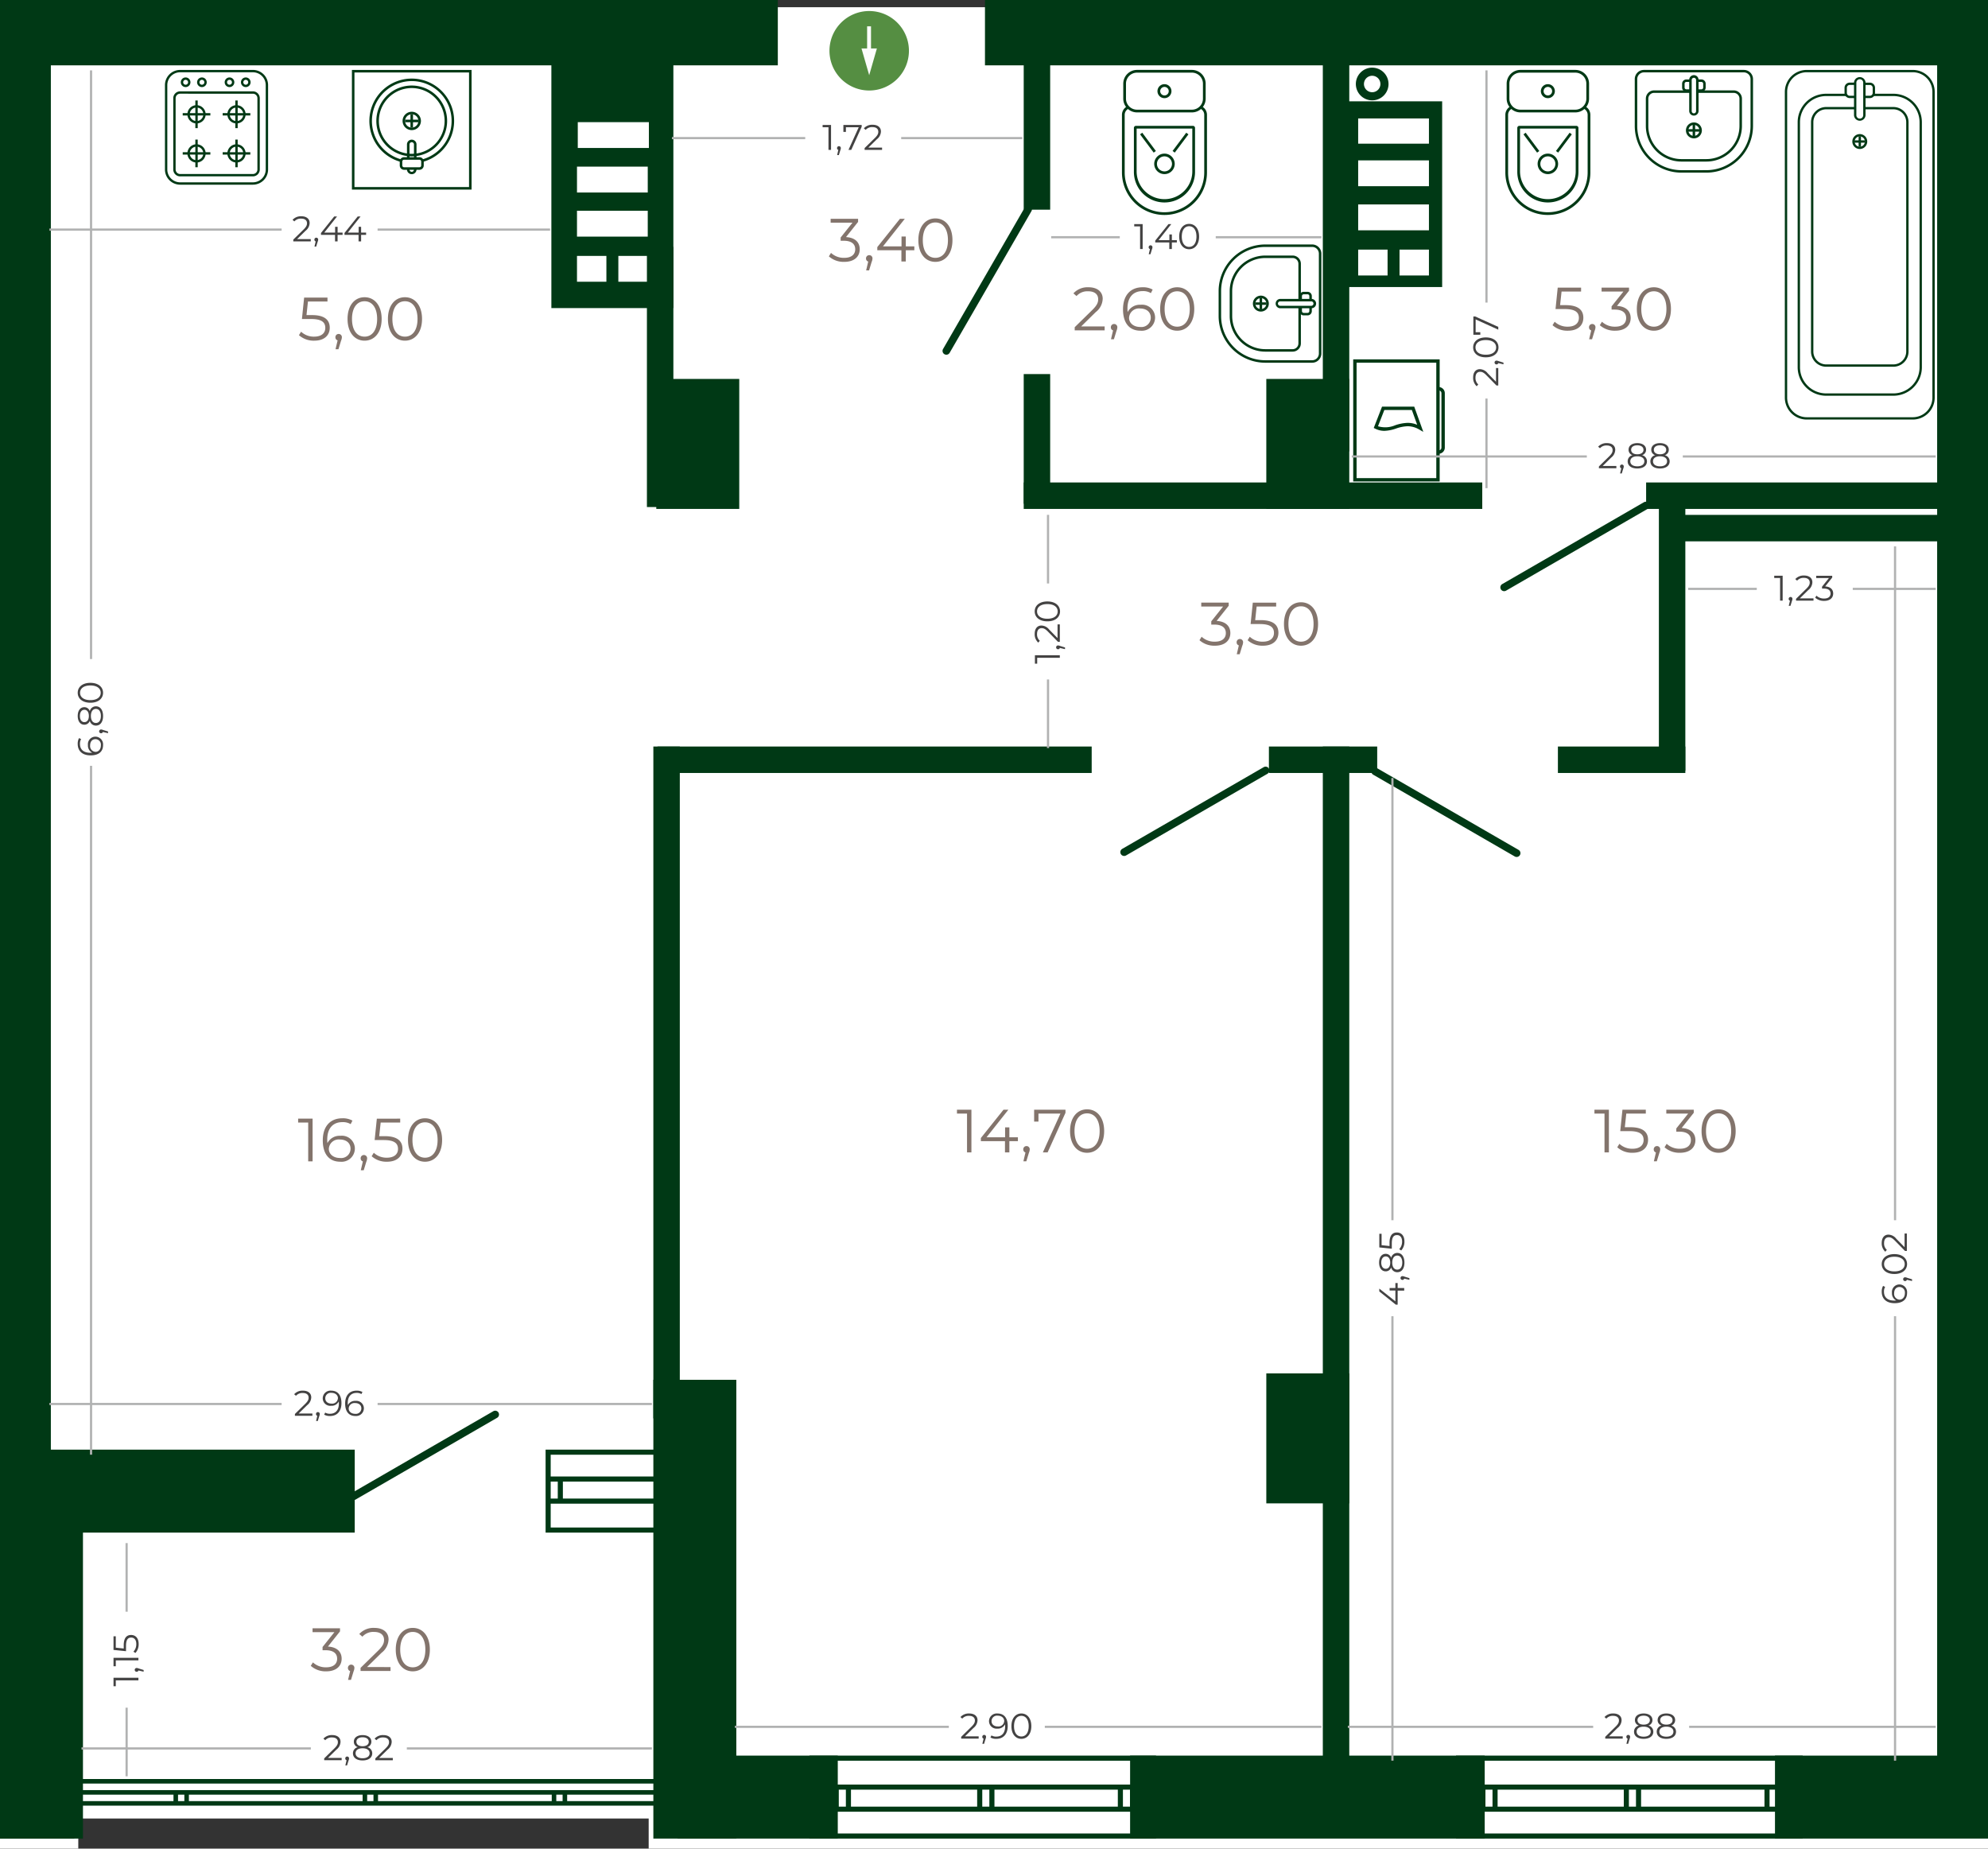 <svg id="Слой_1" data-name="Слой 1" xmlns="http://www.w3.org/2000/svg" viewBox="0 0 195.534 181.81"><rect x="0" y="0" width="195.534" height="181.81" fill="#333333" stroke="none"/><title>1.02.15</title><polygon points="195.534 181.81 63.802 181.81 63.802 178.85 7.7 178.85 7.7 181.81 0 181.81 0 0.708 195.534 0.708 195.534 181.81" style="fill:#fff;fill-rule:evenodd"/><path d="M132.056,209.256l3.265-4.107v-.841h-7.422v1.056h5.904l-3.2,4.008v.874h.825c2.144,0,3.117.907,3.117,2.293,0,1.435-1.056,2.325-2.969,2.325a5.057,5.057,0,0,1-3.579-1.336l-.577.94a6.002,6.002,0,0,0,4.156,1.484c2.788,0,4.189-1.484,4.189-3.414,0-1.847-1.237-3.151-3.711-3.282" transform="translate(-114.831 -121.694)" style="fill:#fff;fill-rule:evenodd"/><path d="M171.582,140.627v-2.543h6.96v2.543Zm0,4.336v-2.543h6.96v2.543Zm4.068,4.442v-2.543h2.892v2.543Zm-4.068,0v-2.543h2.892v2.543Zm7.071-13.157h-6.993v-2.539h6.993Zm2.409,15.746H169.062V127.709H181.062Z" transform="translate(-114.831 -121.694)" style="fill:#003915;fill-rule:evenodd"/><path d="M255.377,140.008v-2.543H248.417V140.008Zm0,4.336v-2.543H248.417v2.543Zm-4.068,4.442v-2.543H248.417v2.543Zm4.068,0v-2.543H252.485v2.543Zm-6.96-12.96h6.96v-2.484H248.417ZM247.097,149.923h9.581V131.66h-9.581Z" transform="translate(-114.831 -121.694)" style="fill:#003915;fill-rule:evenodd"/><path d="M208.235,156.393a.374.374,0,0,1-.648-.375l8.04-13.92a.374.374,0,1,1,.647.375Z" transform="translate(-114.831 -121.694)" style="fill:#003915"/><path d="M149.431,268.526a.374.374,0,0,0,.375.647l13.92-8.04a.374.374,0,0,0-.375-.648Z" transform="translate(-114.831 -121.694)" style="fill:#003915"/><path d="M225.212,205.178a.374.374,0,0,0,.375.648l13.92-8.04a.374.374,0,0,0-.375-.647Z" transform="translate(-114.831 -121.694)" style="fill:#003915"/><path d="M264.198,205.282a.374.374,0,0,1-.375.647l-13.92-8.04a.374.374,0,1,1,.375-.647Z" transform="translate(-114.831 -121.694)" style="fill:#003915"/><path d="M276.89,171.74a.374.374,0,1,0-.375-.647l-13.92,8.04a.374.374,0,1,0,.375.647Z" transform="translate(-114.831 -121.694)" style="fill:#003915"/><rect x="100.69" y="2.292" width="2.602" height="18.33" style="fill:#003915"/><rect x="63.629" y="24.276" width="2.602" height="25.591" style="fill:#003915"/><rect x="130.109" y="2.292" width="2.602" height="42.102" style="fill:#003915"/><rect x="163.163" y="48.942" width="2.602" height="26.858" style="fill:#003915"/><rect x="64.262" y="73.419" width="2.602" height="66.076" style="fill:#003915"/><rect x="130.109" y="73.419" width="2.602" height="104.403" style="fill:#003915"/><rect x="100.69" y="36.789" width="2.602" height="12.753" style="fill:#003915"/><rect x="100.69" y="47.45" width="45.101" height="2.602" style="fill:#003915"/><rect x="124.806" y="73.419" width="10.652" height="2.602" style="fill:#003915"/><rect x="64.671" y="73.419" width="42.704" height="2.602" style="fill:#003915"/><rect x="153.231" y="73.419" width="12.534" height="2.602" style="fill:#003915"/><rect x="161.908" y="47.45" width="31.813" height="2.602" style="fill:#003915"/><rect x="164.769" y="50.638" width="28.953" height="2.602" style="fill:#003915"/><rect width="5.002" height="160.703" style="fill:#003915"/><rect x="190.532" y="2.982" width="5.002" height="173.52" style="fill:#003915"/><rect x="0.377" width="76.127" height="6.426" style="fill:#003915"/><rect x="96.879" width="98.656" height="6.426" style="fill:#003915"/><rect y="142.57" width="34.891" height="8.16" style="fill:#003915"/><rect y="172.662" width="7.311" height="8.16" style="fill:#003915"/><rect x="66.645" y="172.662" width="15.756" height="8.16" style="fill:#003915"/><rect x="111.153" y="172.662" width="34.878" height="8.16" style="fill:#003915"/><rect x="174.582" y="172.662" width="20.953" height="8.16" style="fill:#003915"/><rect x="64.551" y="37.268" width="8.16" height="12.784" style="fill:#003915"/><rect x="124.551" y="37.268" width="8.16" height="12.784" style="fill:#003915"/><rect x="124.551" y="135.07" width="8.16" height="12.784" style="fill:#003915"/><rect y="142.902" width="8.16" height="37.92" style="fill:#003915"/><rect x="64.262" y="135.702" width="8.16" height="45.12" style="fill:#003915"/><rect x="96.111" y="175.663" width="0.502" height="2.299" style="fill:#003915"/><rect x="97.31" y="175.663" width="0.501" height="2.299" style="fill:#003915"/><rect x="109.947" y="175.663" width="0.501" height="2.299" style="fill:#003915"/><rect x="111.145" y="175.663" width="0.501" height="2.299" style="fill:#003915"/><rect x="81.999" y="175.663" width="0.502" height="2.299" style="fill:#003915"/><rect x="83.198" y="175.663" width="0.501" height="2.299" style="fill:#003915"/><rect x="79.61" y="172.661" width="34.094" height="0.502" style="fill:#003915"/><rect x="79.61" y="175.509" width="34.094" height="0.501" style="fill:#003915"/><rect x="79.61" y="177.68" width="34.094" height="0.501" style="fill:#003915"/><rect x="79.61" y="180.321" width="34.094" height="0.501" style="fill:#003915"/><rect x="159.712" y="175.663" width="0.502" height="2.299" style="fill:#003915"/><rect x="160.911" y="175.663" width="0.501" height="2.299" style="fill:#003915"/><rect x="173.548" y="175.663" width="0.501" height="2.299" style="fill:#003915"/><rect x="174.747" y="175.663" width="0.501" height="2.299" style="fill:#003915"/><rect x="145.601" y="175.663" width="0.502" height="2.299" style="fill:#003915"/><rect x="146.799" y="175.663" width="0.501" height="2.299" style="fill:#003915"/><rect x="143.211" y="172.661" width="34.094" height="0.502" style="fill:#003915"/><rect x="143.211" y="175.509" width="34.094" height="0.501" style="fill:#003915"/><rect x="143.211" y="177.68" width="34.094" height="0.501" style="fill:#003915"/><rect x="143.211" y="180.321" width="34.094" height="0.501" style="fill:#003915"/><path d="M169.692,269.076V267.406h-.697v1.67Zm12.99.501H168.995v2.346h13.687v.501H168.494v-8.161h14.188v.501H168.995v2.14h13.687v.501H170.194v1.67h12.488Z" transform="translate(-114.831 -121.694)" style="fill:#003915;fill-rule:evenodd"/><rect x="17.064" y="176.194" width="0.447" height="1.297" style="fill:#003915"/><rect x="18.132" y="176.194" width="0.447" height="1.297" style="fill:#003915"/><rect x="35.666" y="176.194" width="0.447" height="1.297" style="fill:#003915"/><rect x="36.734" y="176.194" width="0.447" height="1.297" style="fill:#003915"/><rect x="54.268" y="176.194" width="0.447" height="1.297" style="fill:#003915"/><rect x="55.336" y="176.194" width="0.447" height="1.297" style="fill:#003915"/><rect x="72.871" y="176.194" width="0.447" height="1.297" style="fill:#003915"/><rect x="73.939" y="176.194" width="0.447" height="1.297" style="fill:#003915"/><rect y="174.964" width="76.034" height="0.447" style="fill:#003915"/><rect y="176.055" width="76.034" height="0.447" style="fill:#003915"/><rect y="177.136" width="76.034" height="0.447" style="fill:#003915"/><path d="M286.348,128.569H276.526a.905.905,0,0,0-.905.904v4.61a4.596,4.596,0,0,0,4.59,4.591h2.452a4.596,4.596,0,0,0,4.59-4.591V129.473a.905.905,0,0,0-.905-.904m-6.138,9.861a4.351,4.351,0,0,1-4.345-4.346V129.473a.662.662,0,0,1,.661-.66H286.348a.661.661,0,0,1,.66.66v4.61a4.351,4.351,0,0,1-4.346,4.346Z" transform="translate(-114.831 -121.694)" style="fill:#003915"/><path d="M280.21,137.34a3.259,3.259,0,0,1-3.254-3.256v-2.688a.568.568,0,0,1,.567-.568h3.575v-.245h-3.575a.814.814,0,0,0-.812.813v2.688a3.504,3.504,0,0,0,3.5,3.501h2.452a3.505,3.505,0,0,0,3.501-3.501v-2.688a.814.814,0,0,0-.813-.813h-3.575v.245h3.575a.568.568,0,0,1,.568.568v2.688a3.259,3.259,0,0,1-3.256,3.256Z" transform="translate(-114.831 -121.694)" style="fill:#003915"/><path d="M281.437,133.736a.783.783,0,1,0,.784.783.785.785,0,0,0-.784-.783m0,1.322a.539.539,0,1,1,.539-.539A.54.54,0,0,1,281.437,135.058Z" transform="translate(-114.831 -121.694)" style="fill:#003915"/><rect x="166.483" y="12.267" width="0.245" height="1.116" style="fill:#003915"/><rect x="166.047" y="12.703" width="1.116" height="0.245" style="fill:#003915"/><path d="M281.774,129.752h.404a.174.174,0,0,1,.173.174v.379a.174.174,0,0,1-.173.174h-.404v.245h.404a.419.419,0,0,0,.418-.419v-.379a.419.419,0,0,0-.418-.419h-.406l.002.037Zm-1.077.727a.174.174,0,0,1-.174-.174v-.379a.174.174,0,0,1,.174-.174h.401v-.207l.002-.037h-.403a.419.419,0,0,0-.419.419v.379a.419.419,0,0,0,.419.419h.401v-.245Z" transform="translate(-114.831 -121.694)" style="fill:#003915"/><path d="M281.437,129.084a.461.461,0,0,0-.461.46v3.08a.461.461,0,0,0,.921,0v-3.08a.461.461,0,0,0-.46-.46m0,3.757a.217.217,0,0,1-.216-.216v-3.08a.216.216,0,0,1,.431,0v3.08A.216.216,0,0,1,281.437,132.841Z" transform="translate(-114.831 -121.694)" style="fill:#003915"/><path d="M244.796,156.463V146.641a.905.905,0,0,0-.904-.905H239.282a4.596,4.596,0,0,0-4.591,4.59v2.452a4.596,4.596,0,0,0,4.591,4.59h4.61a.905.905,0,0,0,.904-.905m-9.861-6.138a4.351,4.351,0,0,1,4.346-4.345h4.61a.661.661,0,0,1,.66.661v9.822a.661.661,0,0,1-.66.66H239.282a4.351,4.351,0,0,1-4.346-4.346Z" transform="translate(-114.831 -121.694)" style="fill:#003915"/><path d="M236.026,150.325a3.259,3.259,0,0,1,3.256-3.255h2.688a.568.568,0,0,1,.568.567v3.575h.245v-3.575a.814.814,0,0,0-.813-.812h-2.688A3.504,3.504,0,0,0,235.781,150.325v2.452a3.505,3.505,0,0,0,3.501,3.501h2.688a.814.814,0,0,0,.813-.813v-3.575h-.245v3.575a.568.568,0,0,1-.568.568h-2.688a3.259,3.259,0,0,1-3.256-3.256Z" transform="translate(-114.831 -121.694)" style="fill:#003915"/><path d="M239.629,151.552a.783.783,0,1,0-.784.784.785.785,0,0,0,.784-.784m-1.322,0a.539.539,0,1,1,.539.539A.54.54,0,0,1,238.307,151.552Z" transform="translate(-114.831 -121.694)" style="fill:#003915"/><rect x="123.457" y="29.736" width="1.117" height="0.245" style="fill:#003915"/><rect x="123.892" y="29.3" width="0.245" height="1.116" style="fill:#003915"/><path d="M243.614,151.889v.404a.174.174,0,0,1-.174.173h-.379a.174.174,0,0,1-.174-.173v-.404h-.245v.404a.419.419,0,0,0,.419.418h.379a.419.419,0,0,0,.419-.418v-.406l-.037.002Zm-.727-1.077a.175.175,0,0,1,.174-.174h.379a.174.174,0,0,1,.174.174v.401h.207l.037.002V150.812a.419.419,0,0,0-.419-.419h-.379a.419.419,0,0,0-.419.419v.401h.245Z" transform="translate(-114.831 -121.694)" style="fill:#003915"/><path d="M244.281,151.552a.461.461,0,0,0-.46-.461h-3.08a.461.461,0,0,0,0,.921h3.08a.461.461,0,0,0,.46-.46m-3.757,0a.217.217,0,0,1,.216-.216h3.08a.216.216,0,0,1,0,.431h-3.08A.216.216,0,0,1,240.525,151.552Z" transform="translate(-114.831 -121.694)" style="fill:#003915"/><path d="M229.364,142.569a3.917,3.917,0,0,1-3.912-3.913V132.99a.677.677,0,0,1,.456-.639,1.241,1.241,0,0,1-.203-.205.946.946,0,0,0-.522.844v5.665a4.181,4.181,0,1,0,8.362,0V132.99a.945.945,0,0,0-.521-.844,1.242,1.242,0,0,1-.203.205.676.676,0,0,1,.456.639v5.665a3.917,3.917,0,0,1-3.912,3.913" transform="translate(-114.831 -121.694)" style="fill:#003915"/><path d="M232.168,134.071h-5.609a.204.204,0,0,0-.201.202v4.271a3.007,3.007,0,1,0,6.013,0v-4.271a.205.205,0,0,0-.203-.202m-5.541.268h5.476v4.204a2.738,2.738,0,0,1-5.476,0Z" transform="translate(-114.831 -121.694)" style="fill:#003915"/><path d="M229.364,136.802a1.008,1.008,0,1,0,1.009,1.008,1.01,1.01,0,0,0-1.009-1.008m0,1.748a.739.739,0,1,1,.74-.74A.74.74,0,0,1,229.364,138.55Z" transform="translate(-114.831 -121.694)" style="fill:#003915"/><rect x="227.608" y="134.605" width="0.269" height="2.242" transform="translate(-150.789 41.429) rotate(-36.725)" style="fill:#003915"/><rect x="229.82" y="135.592" width="2.243" height="0.269" transform="translate(-130.926 117.611) rotate(-53.191)" style="fill:#003915"/><path d="M232.065,128.569h-5.401a1.355,1.355,0,0,0-1.352,1.354v1.474a1.353,1.353,0,0,0,1.352,1.352h5.401a1.353,1.353,0,0,0,1.352-1.352v-1.474a1.355,1.355,0,0,0-1.352-1.354m-5.401,3.912a1.085,1.085,0,0,1-1.084-1.084v-1.474a1.086,1.086,0,0,1,1.084-1.085h5.401a1.086,1.086,0,0,1,1.084,1.085v1.474a1.086,1.086,0,0,1-1.084,1.084Z" transform="translate(-114.831 -121.694)" style="fill:#003915"/><path d="M229.364,129.972a.688.688,0,1,0,.688.687.688.688,0,0,0-.688-.687m0,1.107a.419.419,0,1,1,.42-.42A.419.419,0,0,1,229.364,131.079Z" transform="translate(-114.831 -121.694)" style="fill:#003915"/><path d="M267.074,142.569a3.917,3.917,0,0,1-3.912-3.913V132.99a.677.677,0,0,1,.456-.639,1.241,1.241,0,0,1-.203-.205.946.946,0,0,0-.522.844v5.665a4.181,4.181,0,1,0,8.362,0V132.99a.946.946,0,0,0-.521-.844,1.245,1.245,0,0,1-.203.205.676.676,0,0,1,.456.639v5.665a3.917,3.917,0,0,1-3.912,3.913" transform="translate(-114.831 -121.694)" style="fill:#003915"/><path d="M269.878,134.071H264.269a.204.204,0,0,0-.201.202v4.271a3.007,3.007,0,1,0,6.013,0v-4.271a.205.205,0,0,0-.203-.202m-5.541.268h5.476v4.204a2.738,2.738,0,0,1-5.476,0Z" transform="translate(-114.831 -121.694)" style="fill:#003915"/><path d="M267.074,136.802a1.008,1.008,0,1,0,1.009,1.008,1.01,1.01,0,0,0-1.009-1.008m0,1.748a.739.739,0,1,1,.74-.74A.74.74,0,0,1,267.074,138.55Z" transform="translate(-114.831 -121.694)" style="fill:#003915"/><rect x="265.318" y="134.605" width="0.269" height="2.242" transform="translate(-143.312 63.929) rotate(-36.715)" style="fill:#003915"/><rect x="267.53" y="135.591" width="2.243" height="0.269" transform="translate(-115.81 147.803) rotate(-53.191)" style="fill:#003915"/><path d="M269.775,128.569h-5.401a1.355,1.355,0,0,0-1.352,1.354v1.474a1.353,1.353,0,0,0,1.352,1.352h5.401a1.353,1.353,0,0,0,1.352-1.352v-1.474a1.355,1.355,0,0,0-1.352-1.354m-5.401,3.912a1.086,1.086,0,0,1-1.084-1.084v-1.474a1.086,1.086,0,0,1,1.084-1.085h5.401a1.086,1.086,0,0,1,1.084,1.085v1.474a1.086,1.086,0,0,1-1.084,1.084Z" transform="translate(-114.831 -121.694)" style="fill:#003915"/><path d="M267.074,129.972a.688.688,0,1,0,.688.687.688.688,0,0,0-.688-.687m0,1.107a.419.419,0,1,1,.419-.42A.419.419,0,0,1,267.074,131.079Z" transform="translate(-114.831 -121.694)" style="fill:#003915"/><path d="M256.1,157.366H248.261v11.348h7.84Zm-8.171-.331H256.432V169.045H247.929Z" transform="translate(-114.831 -121.694)" style="fill:#003915"/><path d="M256.325,159.76a.604.604,0,0,1,.613.594v5.372a.604.604,0,0,1-.613.594v-.331a.27.27,0,0,0,.281-.263V160.354a.27.27,0,0,0-.281-.263Z" transform="translate(-114.831 -121.694)" style="fill:#003915"/><path d="M253.698,162.018h-2.708l-.622,1.597a2.475,2.475,0,0,0,1.675-.092,4.151,4.151,0,0,1,1.241-.241,2.447,2.447,0,0,1,.937.188Zm-2.934-.331h3.167l.892,2.48-.391-.225a2.267,2.267,0,0,0-1.148-.329,3.89,3.89,0,0,0-1.144.227,3.897,3.897,0,0,1-1.144.228,2.016,2.016,0,0,1-.912-.218l-.136-.067Z" transform="translate(-114.831 -121.694)" style="fill:#003915"/><path d="M290.382,130.721v30.085a2.161,2.161,0,0,0,2.166,2.151h10.411a2.161,2.161,0,0,0,2.166-2.151v-30.085a2.161,2.161,0,0,0-2.166-2.151H292.548a2.161,2.161,0,0,0-2.166,2.151m14.513,30.085a1.931,1.931,0,0,1-1.936,1.922H292.548a1.931,1.931,0,0,1-1.936-1.922v-30.085a1.931,1.931,0,0,1,1.936-1.922h10.411a1.932,1.932,0,0,1,1.936,1.922Z" transform="translate(-114.831 -121.694)" style="fill:#003915"/><path d="M303.633,157.82a2.577,2.577,0,0,1-2.582,2.565h-6.595a2.577,2.577,0,0,1-2.582-2.565V133.707a2.577,2.577,0,0,1,2.582-2.566h2.062a.396.396,0,0,1-.142-.228h-1.92a2.806,2.806,0,0,0-2.813,2.794v24.113a2.807,2.807,0,0,0,2.813,2.794h6.595a2.807,2.807,0,0,0,2.812-2.794V133.707a2.806,2.806,0,0,0-2.812-2.794h-1.92a.396.396,0,0,1-.142.228h2.062a2.578,2.578,0,0,1,2.582,2.566Z" transform="translate(-114.831 -121.694)" style="fill:#003915"/><path d="M302.32,156.272a1.267,1.267,0,0,1-1.269,1.261h-6.595a1.266,1.266,0,0,1-1.268-1.261V133.707a1.266,1.266,0,0,1,1.268-1.261h2.845v-.229h-2.845a1.496,1.496,0,0,0-1.499,1.49v22.566a1.496,1.496,0,0,0,1.499,1.489h6.595a1.495,1.495,0,0,0,1.499-1.489V133.707a1.496,1.496,0,0,0-1.499-1.49h-2.845v.229h2.845a1.267,1.267,0,0,1,1.269,1.261Z" transform="translate(-114.831 -121.694)" style="fill:#003915"/><path d="M297.021,135.612a.733.733,0,1,0,.734-.73.731.731,0,0,0-.734.73m1.236,0a.503.503,0,1,1-.503-.5A.502.502,0,0,1,298.257,135.612Z" transform="translate(-114.831 -121.694)" style="fill:#003915"/><rect x="182.4" y="13.803" width="1.046" height="0.229" style="fill:#003915"/><rect x="182.808" y="13.399" width="0.231" height="1.038" style="fill:#003915"/><path d="M297.301,131.112h-.537a.28.28,0,0,1-.28-.279v-.505a.28.28,0,0,1,.28-.279h.537V129.82h-.537a.51.51,0,0,0-.511.508v.505a.51.51,0,0,0,.511.507h.537Zm1.722-.279a.28.28,0,0,1-.28.279h-.537v.229h.537a.509.509,0,0,0,.511-.507v-.505a.51.51,0,0,0-.511-.508h-.537v.229h.537a.28.28,0,0,1,.28.279Z" transform="translate(-114.831 -121.694)" style="fill:#003915"/><path d="M297.186,129.822v3.201a.568.568,0,0,0,1.135,0V129.822a.568.568,0,0,0-1.135,0m.905,3.201a.337.337,0,0,1-.674,0V129.822a.337.337,0,0,1,.674,0Z" transform="translate(-114.831 -121.694)" style="fill:#003915"/><path d="M161.214,140.34H149.445V128.571h11.769Zm-11.52-.249h11.27V128.82H149.694Z" transform="translate(-114.831 -121.694)" style="fill:#003915"/><path d="M155.329,129.669a3.92,3.92,0,0,0-.982,7.714.3.3,0,0,0-.074.198v.041a4.168,4.168,0,1,1,2.112 0v-.041a.298.298,0,0,0-.074-.197,3.92,3.92,0,0,0-.982-7.715" transform="translate(-114.831 -121.694)" style="fill:#003915"/><path d="M155.329,137.07a3.482,3.482,0,1,1,3.481-3.482,3.486,3.486,0,0,1-3.481,3.482m0-6.714a3.232,3.232,0,1,0,3.232,3.232A3.236,3.236,0,0,0,155.329,130.356Z" transform="translate(-114.831 -121.694)" style="fill:#003915"/><path d="M155.329,134.49a.902.902,0,1,1,.903-.903.903.903,0,0,1-.903.903m0-1.556a.653.653,0,1,0,.653.653A.654.654,0,0,0,155.329,132.935Z" transform="translate(-114.831 -121.694)" style="fill:#003915"/><rect x="40.373" y="11.238" width="0.249" height="1.314" style="fill:#003915"/><rect x="39.841" y="11.77" width="1.314" height="0.25" style="fill:#003915"/><path d="M156.083,138.394H154.576a.427.427,0,0,1-.427-.427v-.387a.427.427,0,0,1,.427-.427H156.083a.427.427,0,0,1,.427.427v.387a.427.427,0,0,1-.427.427m-1.507-.991a.178.178,0,0,0-.178.177v.387a.178.178,0,0,0,.178.177H156.083a.177.177,0,0,0,.177-.177v-.387a.177.177,0,0,0-.177-.177Z" transform="translate(-114.831 -121.694)" style="fill:#003915"/><path d="M155.109,138.27v.086a.22.22,0,1,0,.439,0v-.086h.25v.086a.469.469,0,0,1-.939,0v-.086Zm.22-2.59a.22.22,0,0,0-.22.22v1.379h-.25V135.9a.469.469,0,1,1,.939,0v1.379h-.25V135.9A.22.22,0,0,0,155.329,135.68Z" transform="translate(-114.831 -121.694)" style="fill:#003915"/><path d="M132.549,139.858h7.157a1.496,1.496,0,0,0,1.494-1.495v-8.299a1.496,1.496,0,0,0-1.494-1.494h-7.157a1.496,1.496,0,0,0-1.494,1.494v8.299a1.496,1.496,0,0,0,1.494,1.495m7.157-11.055a1.263,1.263,0,0,1,1.261,1.261v8.299a1.263,1.263,0,0,1-1.261,1.262h-7.157a1.263,1.263,0,0,1-1.262-1.262v-8.299a1.263,1.263,0,0,1,1.262-1.261Z" transform="translate(-114.831 -121.694)" style="fill:#003915"/><path d="M132.549,139.039h7.157a.676.676,0,0,0,.676-.676V131.353a.676.676,0,0,0-.676-.676h-7.157a.677.677,0,0,0-.676.676v7.011a.676.676,0,0,0,.676.676m7.157-8.129a.443.443,0,0,1,.443.443v7.011a.444.444,0,0,1-.443.443h-7.157a.444.444,0,0,1-.444-.443V131.353a.444.444,0,0,1,.444-.443Z" transform="translate(-114.831 -121.694)" style="fill:#003915"/><path d="M139.005,130.259a.474.474,0,1,0-.474-.474.475.475,0,0,0,.474.474m0-.715a.241.241,0,1,1-.242.241A.242.242,0,0,1,139.005,129.543Z" transform="translate(-114.831 -121.694)" style="fill:#003915"/><path d="M137.405,130.259a.474.474,0,1,0-.475-.474.475.475,0,0,0,.475.474m0-.715a.241.241,0,1,1-.242.241A.242.242,0,0,1,137.405,129.543Z" transform="translate(-114.831 -121.694)" style="fill:#003915"/><rect x="21.901" y="14.971" width="2.72" height="0.233" style="fill:#003915"/><rect x="23.145" y="13.728" width="0.233" height="2.72" style="fill:#003915"/><path d="M138.092,137.678a.897.897,0,1,0-.897-.897.898.898,0,0,0,.897.897m0-1.561a.664.664,0,1,1-.664.664A.666.666,0,0,1,138.092,136.117Z" transform="translate(-114.831 -121.694)" style="fill:#003915"/><rect x="21.901" y="11.126" width="2.72" height="0.232" style="fill:#003915"/><rect x="23.145" y="9.882" width="0.233" height="2.72" style="fill:#003915"/><path d="M138.092,133.833a.897.897,0,1,0-.897-.897.899.899,0,0,0,.897.897m0-1.562a.665.665,0,1,1-.664.665A.665.665,0,0,1,138.092,132.271Z" transform="translate(-114.831 -121.694)" style="fill:#003915"/><rect x="17.971" y="14.971" width="2.719" height="0.233" style="fill:#003915"/><rect x="19.213" y="13.728" width="0.233" height="2.72" style="fill:#003915"/><path d="M134.161,137.678a.897.897,0,1,0-.897-.897.898.898,0,0,0,.897.897m0-1.561a.664.664,0,1,1-.664.664A.666.666,0,0,1,134.161,136.117Z" transform="translate(-114.831 -121.694)" style="fill:#003915"/><rect x="17.971" y="11.126" width="2.719" height="0.232" style="fill:#003915"/><rect x="19.213" y="9.882" width="0.233" height="2.72" style="fill:#003915"/><path d="M134.161,133.833a.897.897,0,1,0-.897-.897.898.898,0,0,0,.897.897m0-1.562a.665.665,0,1,1-.664.665A.666.666,0,0,1,134.161,132.271Z" transform="translate(-114.831 -121.694)" style="fill:#003915"/><path d="M134.691,130.259a.474.474,0,1,0-.474-.474.475.475,0,0,0,.474.474m0-.715a.241.241,0,1,1-.242.241A.242.242,0,0,1,134.691,129.543Z" transform="translate(-114.831 -121.694)" style="fill:#003915"/><path d="M133.089,130.259a.474.474,0,1,0-.474-.474.475.475,0,0,0,.474.474m0-.715a.241.241,0,1,1-.241.241A.242.242,0,0,1,133.089,129.543Z" transform="translate(-114.831 -121.694)" style="fill:#003915"/><path d="M250.369,129.385a.809.809,0,1,0,.235.571.81.81,0,0,0-.235-.571m-.573-1.036a1.607,1.607,0,1,1-1.136.47A1.603,1.603,0,0,1,249.796,128.348Z" transform="translate(-114.831 -121.694)" style="fill:#003915"/><path d="M221.753,234.672c-.732,0-1.236-.618-1.236-1.74s.504-1.74,1.236-1.74,1.236.618,1.236,1.74-.504,1.74-1.236,1.74m0,.396c.972,0,1.68-.798,1.68-2.136s-.708-2.136-1.68-2.136-1.674.798-1.674,2.136S220.781,235.068,221.753,235.068Zm-5.208-4.236v1.17h.426v-.786h2.16l-1.728,3.816h.468l1.758-3.894v-.306Zm-.75,3.576a.314.314,0,0,0-.318.324.303.303,0,0,0,.216.306l-.204.87h.288l.252-.828a.976.976,0,0,0,.084-.348A.314.314,0,0,0,215.796,234.408Zm-.846-.864h-.84v-.972h-.42v.972h-1.824l2.148-2.712h-.48l-2.226,2.784v.312h2.37v1.104h.432v-1.104h.84Zm-5.994-2.712v.384h.99v3.816h.432v-4.2Z" transform="translate(-114.831 -121.694)" style="fill:#83746c;fill-rule:evenodd"/><path d="M283.866,234.672c-.732,0-1.236-.618-1.236-1.74s.504-1.74,1.236-1.74,1.236.618,1.236,1.74-.504,1.74-1.236,1.74m0,.396c.972,0,1.68-.798,1.68-2.136s-.708-2.136-1.68-2.136-1.674.798-1.674,2.136S282.894,235.068,283.866,235.068Zm-3.63-2.436,1.188-1.494v-.306h-2.7v.384h2.148l-1.164,1.458v.318h.3c.78,0,1.134.33,1.134.834,0,.522-.384.846-1.08.846a1.841,1.841,0,0,1-1.302-.486l-.21.342a2.185,2.185,0,0,0,1.512.54c1.014,0,1.524-.54,1.524-1.242C281.586,233.154,281.136,232.68,280.236,232.632Zm-2.43,1.776a.314.314,0,0,0-.318.324.303.303,0,0,0,.216.306l-.204.87h.288l.252-.828a.976.976,0,0,0,.084-.348A.314.314,0,0,0,277.806,234.408Zm-2.622-1.854h-.54l.144-1.338h1.92v-.384h-2.298l-.216,2.106h.894c1.068,0,1.404.336,1.404.876,0,.51-.378.858-1.092.858a1.821,1.821,0,0,1-1.29-.486l-.21.342a2.169,2.169,0,0,0,1.506.54c1.026,0,1.524-.558,1.524-1.272C276.93,233.052,276.45,232.554,275.184,232.554Zm-3.528-1.722v.384h.99v3.816h.432v-4.2Z" transform="translate(-114.831 -121.694)" style="fill:#83746c;fill-rule:evenodd"/><path d="M154.661,154.802c-.732,0-1.236-.618-1.236-1.74s.504-1.74,1.236-1.74,1.236.618,1.236,1.74-.504,1.74-1.236,1.74m0,.396c.972,0,1.68-.798,1.68-2.136s-.708-2.136-1.68-2.136-1.674.798-1.674,2.136S153.689,155.198,154.661,155.198Zm-3.972-.396c-.732,0-1.236-.618-1.236-1.74s.504-1.74,1.236-1.74,1.236.618,1.236,1.74S151.421,154.802,150.69,154.802Zm0,.396c.972,0,1.68-.798,1.68-2.136s-.708-2.136-1.68-2.136-1.674.798-1.674,2.136S149.718,155.198,150.69,155.198Zm-2.55-.66a.314.314,0,0,0-.318.324.303.303,0,0,0,.216.306l-.204.87h.288l.252-.828a.976.976,0,0,0,.084-.348A.314.314,0,0,0,148.14,154.538Zm-2.622-1.854h-.54l.144-1.338h1.92v-.384H144.744l-.216,2.106h.894c1.068,0,1.404.336,1.404.876,0,.51-.378.858-1.092.858a1.821,1.821,0,0,1-1.29-.486l-.21.342a2.169,2.169,0,0,0,1.506.54c1.026,0,1.524-.558,1.524-1.272C147.263,153.181,146.784,152.683,145.518,152.683Z" transform="translate(-114.831 -121.694)" style="fill:#83746c;fill-rule:evenodd"/><path d="M156.635,235.552c-.732,0-1.236-.618-1.236-1.74s.504-1.74,1.236-1.74,1.236.618,1.236,1.74-.504,1.74-1.236,1.74m0,.396c.972,0,1.68-.798,1.68-2.136s-.708-2.136-1.68-2.136-1.674.798-1.674,2.136S155.663,235.948,156.635,235.948Zm-3.966-2.514h-.54l.144-1.338h1.92v-.384H151.896l-.216,2.106h.894c1.068,0,1.404.336,1.404.876,0,.51-.378.858-1.092.858a1.822,1.822,0,0,1-1.29-.486l-.21.342a2.168,2.168,0,0,0,1.506.54c1.026,0,1.524-.558,1.524-1.272C154.415,233.932,153.935,233.434,152.669,233.434Zm-2.046,1.854a.314.314,0,0,0-.318.324.303.303,0,0,0,.216.306l-.204.87h.288l.252-.828a.976.976,0,0,0,.084-.348A.314.314,0,0,0,150.624,235.288Zm-2.34.294c-.726,0-1.11-.438-1.11-.9a.972.972,0,0,1,1.08-.918c.648,0,1.056.354,1.056.906A.919.919,0,0,1,148.284,235.582Zm.036-2.184a1.343,1.343,0,0,0-1.284.72c-.012-.126-.018-.246-.018-.342,0-1.14.582-1.722,1.488-1.722a1.471,1.471,0,0,1,.816.198l.174-.348a1.928,1.928,0,0,0-.996-.228c-1.14,0-1.92.744-1.92,2.172,0,1.326.606,2.1,1.722,2.1a1.308,1.308,0,0,0,1.434-1.29A1.272,1.272,0,0,0,148.32,233.398Zm-4.164-1.686v.384h.99v3.816h.432v-4.2Z" transform="translate(-114.831 -121.694)" style="fill:#83746c;fill-rule:evenodd"/><path d="M206.832,147.052c-.732,0-1.236-.618-1.236-1.74s.504-1.74,1.236-1.74,1.236.618,1.236,1.74-.504,1.74-1.236,1.74m0,.396c.972,0,1.68-.798,1.68-2.136s-.708-2.136-1.68-2.136-1.674.798-1.674,2.136S205.86,147.448,206.832,147.448Zm-2.07-1.524h-.84v-.972h-.42v.972h-1.824l2.148-2.712h-.48l-2.226,2.784v.312h2.37v1.104h.432v-1.104h.84Zm-4.434.864a.314.314,0,0,0-.318.324.303.303,0,0,0,.216.306l-.204.87h.288l.252-.828a.977.977,0,0,0,.084-.348A.314.314,0,0,0,200.328,146.788Zm-2.286-1.776,1.188-1.494v-.306h-2.7v.384h2.148l-1.164,1.458v.318h.3c.78,0,1.134.33,1.134.834,0,.522-.384.846-1.08.846a1.841,1.841,0,0,1-1.302-.486l-.21.342a2.185,2.185,0,0,0,1.512.54c1.014,0,1.524-.54,1.524-1.242C199.391,145.534,198.942,145.06,198.042,145.012Z" transform="translate(-114.831 -121.694)" style="fill:#83746c;fill-rule:evenodd"/><path d="M242.793,184.802c-.732,0-1.236-.618-1.236-1.74s.504-1.74,1.236-1.74,1.236.618,1.236,1.74-.504,1.74-1.236,1.74m0,.396c.972,0,1.68-.798,1.68-2.136s-.708-2.136-1.68-2.136-1.674.798-1.674,2.136S241.821,185.198,242.793,185.198Zm-3.966-2.514h-.54l.144-1.338H240.351v-.384h-2.298l-.216,2.106h.894c1.068,0,1.404.336,1.404.876,0,.51-.378.858-1.092.858a1.821,1.821,0,0,1-1.29-.486l-.21.342a2.169,2.169,0,0,0,1.506.54c1.026,0,1.524-.558,1.524-1.272C240.573,183.182,240.093,182.684,238.827,182.684Zm-2.046,1.854a.314.314,0,0,0-.318.324.303.303,0,0,0,.216.306l-.204.87h.288l.252-.828a.976.976,0,0,0,.084-.348A.314.314,0,0,0,236.781,184.538Zm-2.286-1.776,1.188-1.494v-.306h-2.7v.384h2.148l-1.164,1.458v.318h.3c.78,0,1.134.33,1.134.834,0,.522-.384.846-1.08.846a1.841,1.841,0,0,1-1.302-.486l-.21.342a2.185,2.185,0,0,0,1.512.54c1.014,0,1.524-.54,1.524-1.242C235.845,183.284,235.395,182.81,234.495,182.762Z" transform="translate(-114.831 -121.694)" style="fill:#83746c;fill-rule:evenodd"/><path d="M230.615,153.822c-.732,0-1.236-.618-1.236-1.74s.504-1.74,1.236-1.74,1.236.618,1.236,1.74-.504,1.74-1.236,1.74m0,.396c.972,0,1.68-.798,1.68-2.136s-.708-2.136-1.68-2.136-1.674.798-1.674,2.136S229.643,154.218,230.615,154.218Zm-3.624-.366c-.726,0-1.11-.438-1.11-.9a.972.972,0,0,1,1.08-.918c.648,0,1.056.354,1.056.906A.919.919,0,0,1,226.991,153.852Zm.036-2.184a1.343,1.343,0,0,0-1.284.72c-.012-.126-.018-.246-.018-.342,0-1.14.582-1.722,1.488-1.722a1.471,1.471,0,0,1,.816.198l.174-.348a1.927,1.927,0,0,0-.996-.228c-1.14,0-1.92.744-1.92,2.172,0,1.326.606,2.1,1.722,2.1a1.308,1.308,0,0,0,1.434-1.29A1.272,1.272,0,0,0,227.027,151.668Zm-2.616,1.89a.314.314,0,0,0-.318.324.303.303,0,0,0,.216.306l-.204.87h.288l.252-.828a.976.976,0,0,0,.084-.348A.314.314,0,0,0,224.411,153.558Zm-3.24.24,1.428-1.404a1.729,1.729,0,0,0,.69-1.314c0-.702-.54-1.134-1.392-1.134a1.887,1.887,0,0,0-1.488.6l.306.264a1.427,1.427,0,0,1,1.146-.468c.642,0,.984.3.984.786,0,.288-.09.57-.564,1.038l-1.746,1.71v.306h2.946v-.384Z" transform="translate(-114.831 -121.694)" style="fill:#83746c;fill-rule:evenodd"/><path d="M277.5,153.822c-.732,0-1.236-.618-1.236-1.74s.504-1.74,1.236-1.74,1.236.618,1.236,1.74-.504,1.74-1.236,1.74m0,.396c.972,0,1.68-.798,1.68-2.136s-.708-2.136-1.68-2.136-1.674.798-1.674,2.136S276.528,154.218,277.5,154.218Zm-3.63-2.436,1.188-1.494V149.982h-2.7v.384h2.148L273.342,151.824v.318h.3c.78,0,1.134.33,1.134.834,0,.522-.384.846-1.08.846a1.841,1.841,0,0,1-1.302-.486l-.21.342a2.185,2.185,0,0,0,1.512.54c1.014,0,1.524-.54,1.524-1.242C275.219,152.304,274.77,151.83,273.87,151.782Zm-2.43,1.776a.314.314,0,0,0-.318.324.303.303,0,0,0,.216.306l-.204.87h.288l.252-.828a.976.976,0,0,0,.084-.348A.314.314,0,0,0,271.44,153.558Zm-2.622-1.854h-.54l.144-1.338h1.92V149.982h-2.298l-.216,2.106h.894c1.068,0,1.404.336,1.404.876,0,.51-.378.858-1.092.858a1.822,1.822,0,0,1-1.29-.486l-.21.342a2.168,2.168,0,0,0,1.506.54c1.026,0,1.524-.558,1.524-1.272C270.564,152.202,270.084,151.704,268.818,151.704Z" transform="translate(-114.831 -121.694)" style="fill:#83746c;fill-rule:evenodd"/><path d="M155.431,285.672c-.732,0-1.236-.618-1.236-1.74s.504-1.74,1.236-1.74,1.236.618,1.236,1.74-.504,1.74-1.236,1.74m0,.396c.972,0,1.68-.798,1.68-2.136s-.708-2.136-1.68-2.136-1.674.798-1.674,2.136S154.459,286.068,155.431,286.068Zm-4.5-.42,1.428-1.404a1.729,1.729,0,0,0,.69-1.314c0-.702-.54-1.134-1.392-1.134a1.887,1.887,0,0,0-1.488.6l.306.264a1.426,1.426,0,0,1,1.146-.468c.642,0,.984.3.984.786,0,.288-.09.57-.564,1.038l-1.746,1.71v.306h2.946v-.384Zm-1.56-.24a.314.314,0,0,0-.318.324.303.303,0,0,0,.216.306l-.204.87h.288l.252-.828a.976.976,0,0,0,.084-.348A.314.314,0,0,0,149.371,285.408Zm-2.286-1.776,1.188-1.494v-.306h-2.7v.384H147.721l-1.164,1.458v.318h.3c.78,0,1.134.33,1.134.834,0,.522-.384.846-1.08.846a1.841,1.841,0,0,1-1.302-.486l-.21.342a2.185,2.185,0,0,0,1.512.54c1.014,0,1.524-.54,1.524-1.242C148.435,284.154,147.985,283.68,147.085,283.632Z" transform="translate(-114.831 -121.694)" style="fill:#83746c;fill-rule:evenodd"/><path d="M204.231,126.687a3.908,3.908,0,1,1-3.908-3.908,3.908,3.908,0,0,1,3.908,3.908" transform="translate(-114.831 -121.694)" style="fill:#558e42;fill-rule:evenodd"/><polygon points="85.492 7.397 85.87 6.082 86.248 4.768 85.492 4.768 84.735 4.768 85.113 6.082 85.492 7.397" style="fill:#fdfdfd;fill-rule:evenodd"/><rect x="85.287" y="2.589" width="0.384" height="2.281" style="fill:#fdfdfd"/><path d="M278.729,292.492c-.434,0-.689-.189-.689-.493,0-.301.255-.49.689-.49s.693.189.693.49c0,.304-.259.493-.693.493m-.606-1.624c0-.273.235-.441.606-.441.368,0,.609.168.609.444,0,.266-.228.438-.609.438C278.348,291.309,278.123,291.138,278.123,290.868Zm1.078.532a.555.555,0,0,0,.392-.539c0-.399-.346-.648-.865-.648-.518,0-.858.249-.858.648a.553.553,0,0,0,.385.539.611.611,0,0,0-.473.602c0,.434.357.704.945.704.585,0,.952-.27.952-.704A.617.617,0,0,0,279.201,291.4Zm-2.705,1.092c-.434,0-.689-.189-.689-.493,0-.301.255-.49.689-.49s.693.189.693.49C277.189,292.303,276.93,292.492,276.496,292.492Zm-.606-1.624c0-.273.235-.441.606-.441.368,0,.609.168.609.444,0,.266-.228.438-.609.438C276.115,291.309,275.89,291.138,275.89,290.868Zm1.078.532a.555.555,0,0,0,.392-.539c0-.399-.346-.648-.865-.648-.518,0-.858.249-.858.648a.553.553,0,0,0,.385.539.611.611,0,0,0-.472.602c0,.434.357.704.945.704.585,0,.952-.27.952-.704A.617.617,0,0,0,276.968,291.4Zm-1.988.92a.183.183,0,0,0-.185.189.177.177,0,0,0,.126.178l-.119.508H274.97l.147-.483a.573.573,0,0,0,.049-.203A.183.183,0,0,0,274.981,292.321Zm-1.89.14.833-.819a1.008,1.008,0,0,0,.403-.766c0-.41-.315-.662-.812-.662a1.101,1.101,0,0,0-.868.35l.178.154a.832.832,0,0,1,.668-.273c.374,0,.574.175.574.458,0,.168-.052.333-.329.606l-1.018.998v.179h1.718v-.224Z" transform="translate(-114.831 -121.694)" style="fill:#434242"/><path d="M215.289,292.474c-.427,0-.721-.36-.721-1.015,0-.654.294-1.015.721-1.015s.721.361.721,1.015c0,.654-.294,1.015-.721,1.015m0,.231c.567,0,.98-.466.98-1.246,0-.781-.413-1.246-.98-1.246s-.977.466-.977,1.246C214.312,292.24,214.722,292.706,215.289,292.706ZM212.972,291.488c-.378,0-.616-.206-.616-.528a.536.536,0,0,1,.599-.532c.424,0,.648.256.648.525A.567.567,0,0,1,212.972,291.488Zm-.028-1.274a.763.763,0,0,0-.837.753.742.742,0,0,0,.826.735.783.783,0,0,0,.749-.42c.007.073.011.143.011.199,0,.665-.34,1.004-.868,1.004a.859.859,0,0,1-.476-.115l-.102.203a1.124,1.124,0,0,0,.581.133c.665,0,1.12-.434,1.12-1.267C213.949,290.665,213.595,290.214,212.944,290.214Zm-1.313,2.107a.183.183,0,0,0-.185.189.177.177,0,0,0,.126.178l-.119.508h.168l.147-.483a.575.575,0,0,0,.049-.203A.183.183,0,0,0,211.631,292.321Zm-1.89.14.833-.819a1.008,1.008,0,0,0,.403-.766c0-.41-.315-.662-.812-.662a1.101,1.101,0,0,0-.868.35l.179.154a.832.832,0,0,1,.668-.273c.374,0,.574.175.574.458,0,.168-.052.333-.329.606l-1.018.998v.179h1.718v-.224Z" transform="translate(-114.831 -121.694)" style="fill:#434242"/><path d="M152.12,294.586l.833-.819a1.008,1.008,0,0,0,.403-.767c0-.41-.315-.662-.812-.662a1.101,1.101,0,0,0-.868.35l.178.154a.832.832,0,0,1,.668-.273c.374,0,.574.175.574.458,0,.168-.052.333-.329.606l-1.018.998v.179h1.718v-.224Zm-1.627.031c-.434,0-.689-.189-.689-.493,0-.301.255-.49.689-.49s.693.189.693.49C151.186,294.428,150.927,294.617,150.493,294.617Zm-.606-1.624c0-.273.235-.441.606-.441.368,0,.609.168.609.444,0,.266-.228.438-.609.438C150.112,293.435,149.887,293.263,149.887,292.994Zm1.078.532a.555.555,0,0,0,.392-.539c0-.399-.346-.647-.865-.647-.518,0-.858.249-.858.647a.553.553,0,0,0,.385.539.611.611,0,0,0-.472.602c0,.434.357.704.945.704.585,0,.952-.27.952-.704A.617.617,0,0,0,150.965,293.526Zm-1.988.92a.183.183,0,0,0-.185.189.177.177,0,0,0,.126.178l-.119.508h.168l.147-.483a.574.574,0,0,0,.049-.203A.183.183,0,0,0,148.977,294.446Zm-1.89.14.833-.819a1.008,1.008,0,0,0,.403-.767c0-.41-.315-.662-.812-.662a1.101,1.101,0,0,0-.868.35l.179.154a.832.832,0,0,1,.668-.273c.374,0,.574.175.574.458,0,.168-.052.333-.329.606l-1.018.998v.179h1.718v-.224Z" transform="translate(-114.831 -121.694)" style="fill:#434242"/><path d="M278.104,167.554c-.434,0-.689-.189-.689-.493,0-.301.255-.49.689-.49s.693.189.693.49c0,.304-.259.493-.693.493m-.606-1.624c0-.273.235-.441.606-.441.368,0,.609.168.609.444,0,.266-.228.438-.609.438C277.723,166.372,277.498,166.2,277.498,165.931Zm1.078.532a.555.555,0,0,0,.392-.539c0-.399-.346-.647-.865-.647-.518,0-.858.249-.858.647a.553.553,0,0,0,.385.539.611.611,0,0,0-.472.602c0,.434.357.704.945.704.585,0,.952-.27.952-.704A.617.617,0,0,0,278.577,166.463Zm-2.705,1.092c-.434,0-.689-.189-.689-.493,0-.301.255-.49.689-.49s.693.189.693.49C276.564,167.366,276.305,167.554,275.871,167.554Zm-.606-1.624c0-.273.235-.441.606-.441.368,0,.609.168.609.444,0,.266-.228.438-.609.438C275.49,166.372,275.266,166.2,275.266,165.931Zm1.078.532a.555.555,0,0,0,.392-.539c0-.399-.346-.647-.865-.647-.518,0-.857.249-.857.647a.553.553,0,0,0,.385.539.611.611,0,0,0-.473.602c0,.434.357.704.945.704.585,0,.952-.27.952-.704A.617.617,0,0,0,276.344,166.463Zm-1.988.92a.183.183,0,0,0-.185.189.177.177,0,0,0,.126.178l-.119.508h.168l.147-.483a.575.575,0,0,0,.049-.203A.183.183,0,0,0,274.356,167.383Zm-1.89.14.833-.819a1.008,1.008,0,0,0,.403-.766c0-.41-.315-.662-.812-.662a1.101,1.101,0,0,0-.868.35l.179.154a.832.832,0,0,1,.668-.273c.375,0,.574.175.574.458,0,.168-.052.333-.329.606l-1.019.998v.179h1.718v-.224Z" transform="translate(-114.831 -121.694)" style="fill:#434242"/><path d="M231.79,145.974c-.427,0-.721-.361-.721-1.015,0-.655.294-1.015.721-1.015s.721.361.721,1.015c0,.654-.294,1.015-.721,1.015m0,.231c.567,0,.98-.465.98-1.246,0-.781-.413-1.246-.98-1.246s-.977.465-.977,1.246C230.814,145.74,231.223,146.205,231.79,146.205Zm-1.207-.889h-.49v-.567h-.245v.567h-1.064l1.253-1.582h-.28l-1.299,1.624v.182h1.382v.644h.252v-.644h.49Zm-2.587.504a.183.183,0,0,0-.185.189.177.177,0,0,0,.126.178l-.119.508h.168l.147-.483a.576.576,0,0,0,.049-.203A.183.183,0,0,0,227.996,145.821Zm-1.606-2.086v.224h.577v2.226h.252v-2.45Z" transform="translate(-114.831 -121.694)" style="fill:#434242"/><path d="M200.241,136.211l.833-.819a1.008,1.008,0,0,0,.403-.766c0-.41-.315-.662-.812-.662a1.101,1.101,0,0,0-.868.35l.179.154a.832.832,0,0,1,.668-.273c.374,0,.574.175.574.458,0,.168-.052.332-.329.606l-1.018.998v.179h1.718v-.224Zm-2.457-2.226v.683h.249v-.459h1.26l-1.008,2.226h.273l1.025-2.271v-.179Zm-.437,2.086a.183.183,0,0,0-.185.189.177.177,0,0,0,.126.178l-.119.508h.168l.147-.483a.574.574,0,0,0,.049-.203A.183.183,0,0,0,197.347,136.071Zm-1.606-2.086v.224h.577v2.226h.252v-2.45Z" transform="translate(-114.831 -121.694)" style="fill:#434242"/><path d="M150.84,144.567h-.49v-.567h-.245v.567h-1.064l1.253-1.582H150.014l-1.299,1.624v.182h1.383v.644h.252v-.644h.49Zm-2.313,0h-.49v-.567h-.245v.567h-1.064l1.253-1.582h-.28l-1.299,1.624v.182h1.382v.644h.252v-.644h.49Zm-2.587.504a.183.183,0,0,0-.185.189.177.177,0,0,0,.126.178l-.119.508h.168l.147-.483a.576.576,0,0,0,.049-.203A.183.183,0,0,0,145.94,145.071Zm-1.89.14.833-.819a1.008,1.008,0,0,0,.403-.766c0-.41-.315-.662-.812-.662a1.101,1.101,0,0,0-.868.35l.179.154a.832.832,0,0,1,.668-.273c.375,0,.574.175.574.458,0,.168-.052.332-.329.606l-1.019.998v.179h1.718v-.224Z" transform="translate(-114.831 -121.694)" style="fill:#434242"/><path d="M149.774,260.742c-.424,0-.648-.255-.648-.525a.567.567,0,0,1,.63-.535c.378,0,.616.206.616.528a.536.536,0,0,1-.598.532m.021-1.274a.783.783,0,0,0-.749.42c-.007-.073-.011-.143-.011-.2,0-.665.34-1.004.868-1.004a.861.861,0,0,1,.476.115l.101-.203a1.125,1.125,0,0,0-.581-.133c-.665,0-1.12.434-1.12,1.267,0,.773.353,1.225,1.005,1.225a.763.763,0,0,0,.837-.753A.742.742,0,0,0,149.795,259.469Zm-2.356.269c-.378,0-.616-.206-.616-.528a.536.536,0,0,1,.599-.532c.423,0,.647.256.647.525A.567.567,0,0,1,147.44,259.738Zm-.028-1.274a.763.763,0,0,0-.837.753.742.742,0,0,0,.826.735.783.783,0,0,0,.749-.42c.007.073.011.143.011.2,0,.665-.34,1.004-.868,1.004a.859.859,0,0,1-.476-.115l-.102.203a1.124,1.124,0,0,0,.581.133c.665,0,1.12-.434,1.12-1.267C148.416,258.916,148.063,258.464,147.412,258.464Zm-1.313,2.107a.183.183,0,0,0-.185.189.177.177,0,0,0,.126.178l-.119.508h.168l.147-.483a.573.573,0,0,0,.049-.203A.183.183,0,0,0,146.099,260.571Zm-1.89.14.833-.819a1.008,1.008,0,0,0,.403-.766c0-.41-.315-.662-.812-.662a1.101,1.101,0,0,0-.868.35l.179.154a.832.832,0,0,1,.668-.273c.374,0,.574.175.574.458,0,.168-.052.332-.329.606l-1.018.998v.179h1.718v-.224Z" transform="translate(-114.831 -121.694)" style="fill:#434242"/><line x1="156.7" y1="169.831" x2="132.568" y2="169.831" style="fill:none;stroke:#b1b2b2;stroke-miterlimit:22.926;stroke-width:0.216px"/><line x1="93.325" y1="169.831" x2="72.279" y2="169.831" style="fill:none;stroke:#b1b2b2;stroke-miterlimit:22.926;stroke-width:0.216px"/><line x1="30.575" y1="171.956" x2="8.017" y2="171.956" style="fill:none;stroke:#b1b2b2;stroke-miterlimit:22.926;stroke-width:0.216px"/><line x1="156.076" y1="44.893" x2="132.955" y2="44.893" style="fill:none;stroke:#b1b2b2;stroke-miterlimit:22.926;stroke-width:0.216px"/><line x1="110.138" y1="23.331" x2="103.39" y2="23.331" style="fill:none;stroke:#b1b2b2;stroke-miterlimit:22.926;stroke-width:0.216px"/><line x1="79.2" y1="13.581" x2="66.088" y2="13.581" style="fill:none;stroke:#b1b2b2;stroke-miterlimit:22.926;stroke-width:0.216px"/><line x1="27.7" y1="22.581" x2="4.859" y2="22.581" style="fill:none;stroke:#b1b2b2;stroke-miterlimit:22.926;stroke-width:0.216px"/><line x1="27.7" y1="138.081" x2="4.859" y2="138.081" style="fill:none;stroke:#b1b2b2;stroke-miterlimit:22.926;stroke-width:0.216px"/><line x1="190.39" y1="169.831" x2="166.139" y2="169.831" style="fill:none;stroke:#b1b2b2;stroke-miterlimit:22.926;stroke-width:0.216px"/><line x1="129.966" y1="169.831" x2="102.764" y2="169.831" style="fill:none;stroke:#b1b2b2;stroke-miterlimit:22.926;stroke-width:0.216px"/><line x1="64.119" y1="171.956" x2="40.014" y2="171.956" style="fill:none;stroke:#b1b2b2;stroke-miterlimit:22.926;stroke-width:0.216px"/><line x1="190.39" y1="44.893" x2="165.515" y2="44.893" style="fill:none;stroke:#b1b2b2;stroke-miterlimit:22.926;stroke-width:0.216px"/><line x1="129.966" y1="23.331" x2="119.577" y2="23.331" style="fill:none;stroke:#b1b2b2;stroke-miterlimit:22.926;stroke-width:0.216px"/><line x1="100.547" y1="13.581" x2="88.639" y2="13.581" style="fill:none;stroke:#b1b2b2;stroke-miterlimit:22.926;stroke-width:0.216px"/><line x1="54.105" y1="22.581" x2="37.139" y2="22.581" style="fill:none;stroke:#b1b2b2;stroke-miterlimit:22.926;stroke-width:0.216px"/><line x1="64.119" y1="138.081" x2="37.139" y2="138.081" style="fill:none;stroke:#b1b2b2;stroke-miterlimit:22.926;stroke-width:0.216px"/><path d="M259.747,154.617H260.43v-.249h-.459v-1.26l2.226,1.008v-.273l-2.271-1.025h-.179Zm2.24,1.242c0,.427-.361.721-1.015.721-.655,0-1.015-.294-1.015-.721s.361-.721,1.015-.721C261.627,155.139,261.987,155.433,261.987,155.86Zm.231,0c0-.567-.465-.98-1.246-.98-.781,0-1.246.413-1.246.98s.465.977,1.246.977C261.753,156.836,262.218,156.427,262.218,155.86Zm-.385,1.488a.183.183,0,0,0,.189.185.177.177,0,0,0,.178-.126l.508.119v-.168l-.483-.147a.576.576,0,0,0-.203-.049A.183.183,0,0,0,261.833,157.347Zm.14,1.89-.819-.833a1.008,1.008,0,0,0-.767-.403c-.41,0-.662.315-.662.812a1.101,1.101,0,0,0,.35.868l.154-.179a.832.832,0,0,1-.273-.668c0-.375.175-.574.458-.574.168,0,.332.052.606.329l.998,1.018h.179V157.89h-.224Z" transform="translate(-114.831 -121.694)" style="fill:#434242"/><path d="M218.862,181.825c0,.427-.361.721-1.015.721-.654,0-1.015-.294-1.015-.721s.361-.721,1.015-.721c.654,0,1.015.294,1.015.721m.231,0c0-.567-.466-.98-1.246-.98-.781,0-1.246.413-1.246.98s.465.977,1.246.977C218.627,182.802,219.093,182.392,219.093,181.825Zm-.245,2.625-.819-.833a1.008,1.008,0,0,0-.766-.403c-.41,0-.662.315-.662.812a1.101,1.101,0,0,0,.35.868l.154-.179a.832.832,0,0,1-.273-.668c0-.374.175-.574.458-.574.168,0,.333.052.606.329l.998,1.018h.179V183.103h-.224Zm-.14.91a.183.183,0,0,0,.189.185.177.177,0,0,0,.178-.126l.508.119v-.168l-.483-.147a.574.574,0,0,0-.203-.049A.183.183,0,0,0,218.708,185.36Zm-2.086,1.606h.224v-.577h2.226v-.252h-2.45Z" transform="translate(-114.831 -121.694)" style="fill:#434242"/><path d="M251.501,243.925v.315l-.781-.084v-1.12h-.224v1.341l1.229.126v-.521c0-.623.196-.819.511-.819.297,0,.5.221.5.637a1.061,1.061,0,0,1-.284.752l.2.122a1.265,1.265,0,0,0,.315-.878c0-.598-.325-.889-.742-.889-.434,0-.725.28-.725,1.018m1.253,1.946c0,.434-.189.689-.493.689-.301,0-.49-.255-.49-.689s.189-.693.49-.693C252.565,245.178,252.754,245.437,252.754,245.871Zm-1.624.605c-.273,0-.441-.235-.441-.605,0-.368.168-.609.444-.609.266,0,.438.228.438.609C251.571,246.252,251.399,246.477,251.13,246.477Zm.532-1.078a.555.555,0,0,0-.539-.392c-.399,0-.647.346-.647.865,0,.518.249.857.647.857a.553.553,0,0,0,.539-.385.611.611,0,0,0,.602.472c.434,0,.704-.357.704-.945,0-.584-.27-.952-.704-.952A.617.617,0,0,0,251.662,245.399Zm.92,1.988a.183.183,0,0,0,.189.185.177.177,0,0,0,.178-.126l.508.119v-.168l-.483-.147a.576.576,0,0,0-.203-.049A.183.183,0,0,0,252.582,247.387Zm-.504.493v.49h-.567v.245h.567v1.064l-1.582-1.253v.28l1.624,1.299h.182V248.622h.644v-.252h-.644v-.49Z" transform="translate(-114.831 -121.694)" style="fill:#434242"/><path d="M302.16,244.354l-.819-.833a1.008,1.008,0,0,0-.767-.403c-.41,0-.662.315-.662.812a1.101,1.101,0,0,0,.35.868l.154-.179a.832.832,0,0,1-.273-.668c0-.374.175-.574.458-.574.168,0,.333.053.606.329l.998,1.018h.179v-1.718h-.224Zm.014,1.659c0,.427-.361.721-1.015.721-.654,0-1.015-.294-1.015-.721s.361-.721,1.015-.721C301.813,245.292,302.173,245.586,302.173,246.013Zm.231,0c0-.567-.465-.98-1.246-.98-.781,0-1.246.413-1.246.98s.465.977,1.246.977C301.939,246.989,302.405,246.58,302.405,246.013Zm-.385,1.488a.183.183,0,0,0,.189.185.177.177,0,0,0,.178-.126l.508.119v-.168l-.483-.147a.574.574,0,0,0-.203-.049A.183.183,0,0,0,302.02,247.501Zm.172,1.365c0,.424-.255.648-.525.648a.567.567,0,0,1-.535-.63c0-.378.206-.616.528-.616A.536.536,0,0,1,302.191,248.865Zm-1.274-.021a.783.783,0,0,0,.42.749c-.073.007-.143.011-.2.011-.665,0-1.004-.34-1.004-.868a.861.861,0,0,1,.115-.476l-.203-.102a1.126,1.126,0,0,0-.133.581c0,.665.434,1.12,1.267,1.12.773,0,1.225-.353,1.225-1.005a.763.763,0,0,0-.753-.837A.742.742,0,0,0,300.917,248.845Z" transform="translate(-114.831 -121.694)" style="fill:#434242"/><path d="M124.736,189.829c0,.427-.36.721-1.015.721-.654,0-1.015-.294-1.015-.721s.361-.721,1.015-.721c.654,0,1.015.294,1.015.721m.231,0c0-.567-.466-.98-1.246-.98-.781,0-1.246.413-1.246.98s.466.977,1.246.977C124.502,190.806,124.967,190.396,124.967,189.829Zm-.213,2.279c0,.434-.189.689-.493.689-.301,0-.49-.255-.49-.689s.189-.693.49-.693C124.564,191.415,124.754,191.674,124.754,192.108Zm-1.624.606c-.273,0-.441-.235-.441-.606,0-.368.168-.609.444-.609.266,0,.438.228.438.609C123.571,192.489,123.399,192.713,123.13,192.713Zm.532-1.078a.555.555,0,0,0-.539-.392c-.399,0-.647.346-.647.865,0,.518.249.858.647.858a.553.553,0,0,0,.539-.385.611.611,0,0,0,.602.473c.434,0,.704-.357.704-.945,0-.585-.27-.952-.704-.952A.617.617,0,0,0,123.662,191.635Zm.92,1.988a.183.183,0,0,0,.189.185.177.177,0,0,0,.178-.126l.508.119v-.168l-.483-.147a.575.575,0,0,0-.203-.049A.183.183,0,0,0,124.582,193.623Zm.172,1.365c0,.423-.255.648-.525.648a.567.567,0,0,1-.535-.63c0-.378.206-.616.528-.616A.536.536,0,0,1,124.754,194.988Zm-1.274-.021a.784.784,0,0,0,.42.749c-.073.007-.143.011-.2.011-.665,0-1.004-.34-1.004-.868a.861.861,0,0,1,.115-.476l-.203-.101a1.126,1.126,0,0,0-.133.581c0,.665.434,1.12,1.267,1.12.773,0,1.225-.353,1.225-1.005a.763.763,0,0,0-.753-.836A.742.742,0,0,0,123.48,194.967Z" transform="translate(-114.831 -121.694)" style="fill:#434242"/><path d="M127.001,283.509v.315l-.781-.084v-1.12h-.224v1.341l1.229.126v-.521c0-.623.196-.819.511-.819.297,0,.5.22.5.637a1.061,1.061,0,0,1-.283.752l.2.122a1.265,1.265,0,0,0,.315-.878c0-.598-.325-.889-.742-.889-.434,0-.725.28-.725,1.019m-1.005,2.058h.224v-.577h2.226v-.252h-2.45Zm2.086.357a.183.183,0,0,0,.189.185.177.177,0,0,0,.178-.126l.508.119v-.168l-.483-.147a.576.576,0,0,0-.203-.049A.183.183,0,0,0,128.082,285.924Zm-2.086,1.606h.224v-.578h2.226v-.252h-2.45Z" transform="translate(-114.831 -121.694)" style="fill:#434242"/><line x1="146.206" y1="39.197" x2="146.206" y2="48.011" style="fill:none;stroke:#b1b2b2;stroke-miterlimit:22.926;stroke-width:0.216px"/><line x1="103.081" y1="66.823" x2="103.081" y2="73.571" style="fill:none;stroke:#b1b2b2;stroke-miterlimit:22.926;stroke-width:0.216px"/><line x1="136.955" y1="129.448" x2="136.955" y2="173.158" style="fill:none;stroke:#b1b2b2;stroke-miterlimit:22.926;stroke-width:0.216px"/><line x1="186.392" y1="129.448" x2="186.392" y2="173.158" style="fill:none;stroke:#b1b2b2;stroke-miterlimit:22.926;stroke-width:0.216px"/><line x1="8.955" y1="75.316" x2="8.955" y2="143.066" style="fill:none;stroke:#b1b2b2;stroke-miterlimit:22.926;stroke-width:0.216px"/><line x1="12.455" y1="167.948" x2="12.455" y2="174.697" style="fill:none;stroke:#b1b2b2;stroke-miterlimit:22.926;stroke-width:0.216px"/><line x1="146.206" y1="6.921" x2="146.206" y2="29.758" style="fill:none;stroke:#b1b2b2;stroke-miterlimit:22.926;stroke-width:0.216px"/><line x1="103.081" y1="50.635" x2="103.081" y2="57.384" style="fill:none;stroke:#b1b2b2;stroke-miterlimit:22.926;stroke-width:0.216px"/><line x1="136.955" y1="76.517" x2="136.955" y2="120.009" style="fill:none;stroke:#b1b2b2;stroke-miterlimit:22.926;stroke-width:0.216px"/><line x1="186.392" y1="53.736" x2="186.392" y2="120.009" style="fill:none;stroke:#b1b2b2;stroke-miterlimit:22.926;stroke-width:0.216px"/><line x1="8.955" y1="6.921" x2="8.955" y2="64.816" style="fill:none;stroke:#b1b2b2;stroke-miterlimit:22.926;stroke-width:0.216px"/><line x1="12.455" y1="151.761" x2="12.455" y2="158.509" style="fill:none;stroke:#b1b2b2;stroke-miterlimit:22.926;stroke-width:0.216px"/><path d="M294.35,179.368l.693-.871v-.178h-1.575v.224h1.253l-.679.851v.185h.175c.455,0,.662.192.662.486,0,.304-.224.493-.63.493a1.074,1.074,0,0,1-.76-.283l-.122.2a1.275,1.275,0,0,0,.882.315c.591,0,.889-.315.889-.725,0-.392-.263-.668-.787-.697m-2.496,1.176.833-.819a1.008,1.008,0,0,0,.403-.767c0-.41-.315-.662-.812-.662a1.101,1.101,0,0,0-.868.35l.178.154a.832.832,0,0,1,.668-.273c.374,0,.574.175.574.458,0,.168-.052.333-.329.605l-1.018.998v.178h1.718v-.224Zm-.91-.14a.183.183,0,0,0-.185.189.177.177,0,0,0,.126.178l-.119.508h.168l.147-.483a.574.574,0,0,0,.049-.203A.183.183,0,0,0,290.945,180.404Zm-1.606-2.086v.224h.577v2.226h.252V178.318Z" transform="translate(-114.831 -121.694)" style="fill:#434242"/><line x1="172.793" y1="57.915" x2="166.044" y2="57.915" style="fill:none;stroke:#b1b2b2;stroke-miterlimit:22.926;stroke-width:0.216px"/><line x1="190.39" y1="57.915" x2="182.232" y2="57.915" style="fill:none;stroke:#b1b2b2;stroke-miterlimit:22.926;stroke-width:0.216px"/></svg>